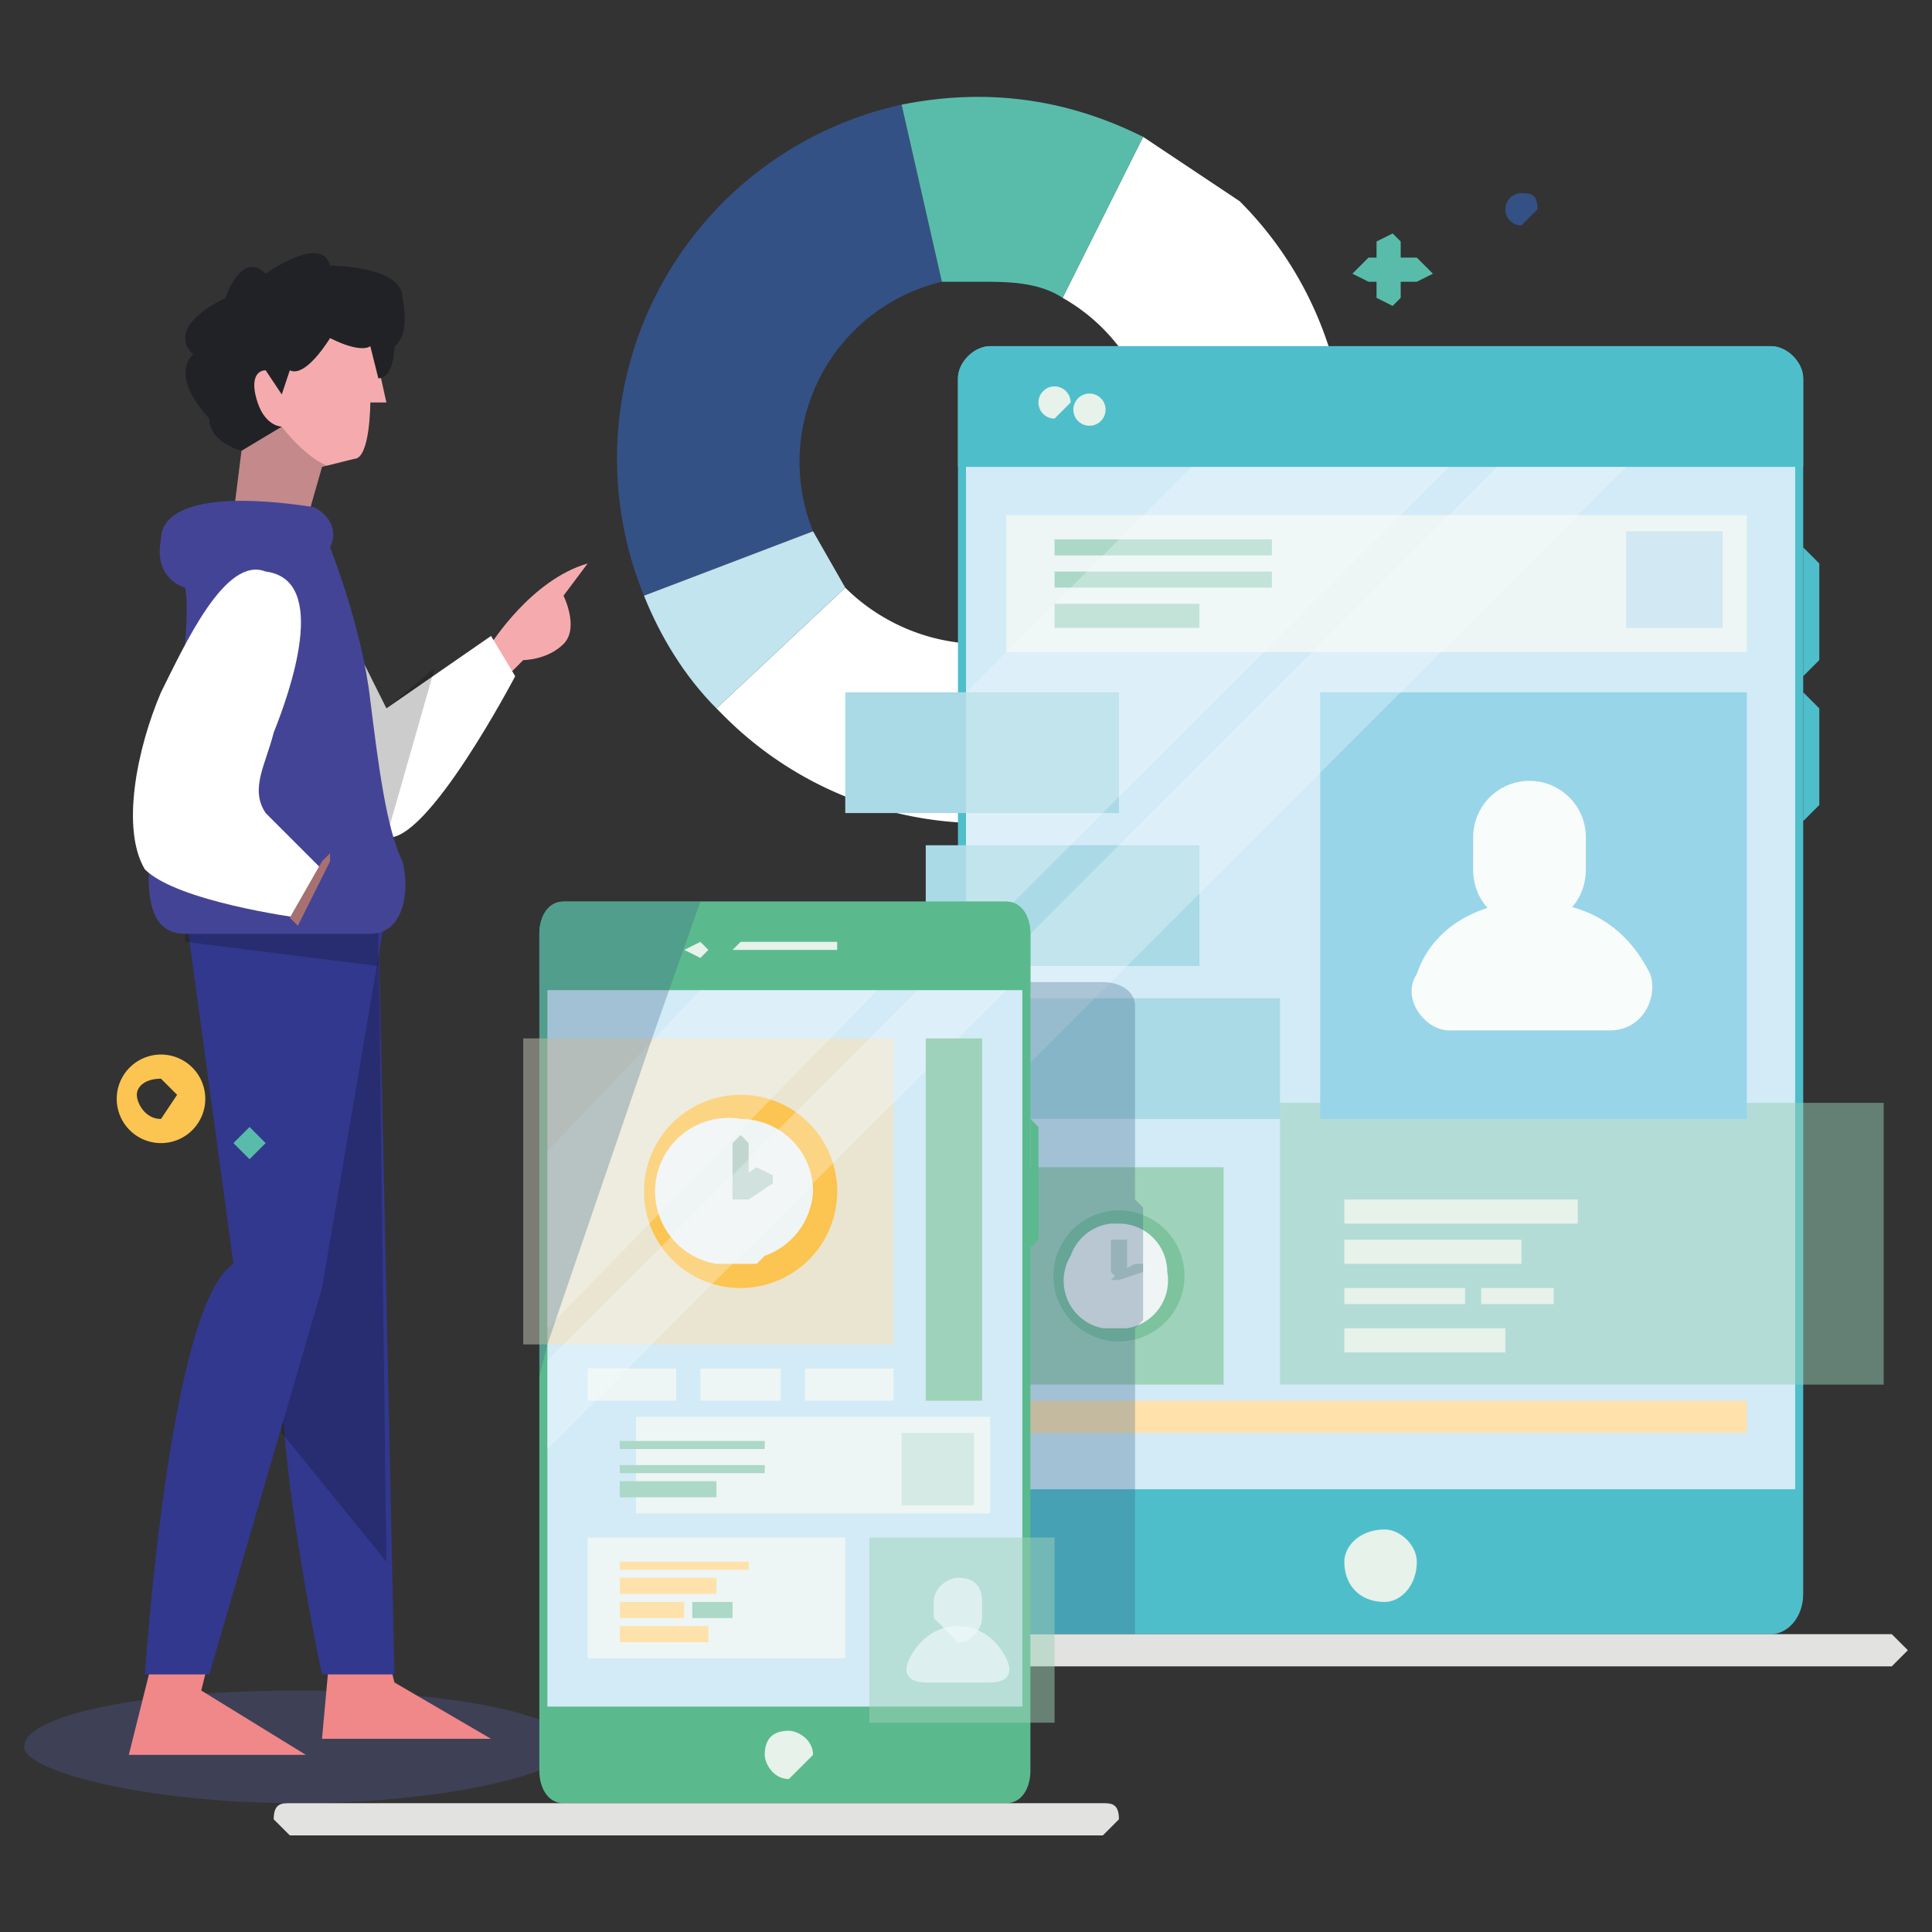 <svg width="240" height="240" fill="none" xmlns="http://www.w3.org/2000/svg"><rect width="100%" height="100%" fill="#333333" stroke="none"/><path opacity=".3" d="M37 224c19 0 34-4 34-7 0-4-15-7-34-7s-34 3-34 7c0 3 15 7 34 7z" fill="#575FA8"/><path d="M41 205l-1 11h21l-12-7-1-4h-7z" fill="#F08789"/><path d="M47 114l2 94h-9s-8-37-4-48l-8-46h19z" fill="#32388D"/><path opacity=".2" d="M47 114H28l8 46c-2 4-1 11-1 18l13 16-1-80z" fill="#020203"/><path d="M19 206l-3 12h22l-13-8 1-4h-7z" fill="#F08789"/><path d="M48 113l-8 47-14 48h-8s3-46 11-51l-6-44h25z" fill="#32388D"/><path opacity=".2" d="M47 116l1-3H23v4l24 3v-4z" fill="#020203"/><path d="M61 80s5-8 12-10l-3 4s2 4 0 6-5 2-5 2l-2 2-2-4z" fill="#F5ABAE"/><path d="M41 74l7 14 13-9 3 5s-11 21-16 20c-5-2-10-13-10-13l3-17z" fill="#fff"/><path opacity=".2" d="M48 88l-7-14-3 17s5 11 10 13l6-21-6 5z" fill="#020203"/><path d="M46 41l2 9h-2s0 7-2 7l-4 1-2 7-9-1 1-8s-5-6-3-13c1-8 18-9 19-2z" fill="#F5ABAE"/><path opacity=".2" d="M35 53l-7-1 2 4-1 8 9 1 2-7h1c-3-1-6-5-6-5z" fill="#020203"/><path d="M46 43s-1 1-5-1c0 0-3 5-5 4l-1 3-2-3c-1 0-2 1-1 4s3 3 3 3l-5 3s-4-1-4-4c0 0-5-5-2-8 0 0-4-3 4-7 0 0 2-6 5-3 0 0 7-5 8-1 0 0 9 0 9 4 1 5-1 6-1 6s0 4-2 4l-1-4z" fill="#212226"/><path d="M23 73s-4-1-3-6c0-4 6-6 19-4 2 1 3 3 2 5 0 0 4 10 5 19 1 8 2 16 4 20 1 4 0 9-4 9H23c-5 0-5-6-4-13 2-7 5-25 4-30z" fill="#444496"/><path d="M33 71c8 1 3 15 1 20-1 4-3 7-1 10l7 7-3 6s-15-2-19-6c-3-5-1-15 2-22 3-6 8-17 13-15z" fill="#fff"/><path d="M37 115l-1-1 4-7 1-1v1l-4 8z" fill="#A77071"/><path d="M33 142l-2 2-2-2 2-2 2 2z" fill="#59BCAB"/><path d="M20 142a5 5 0 110-11 5 5 0 010 11zm0-8c-2 0-3 1-3 2s1 3 3 3l2-3-2-2z" fill="#FCC450"/><path d="M176 35h-2v2l-1 1-2-1v-2h-1l-2-1 2-2h1v-2l2-1 1 1v2h2l2 2-2 1z" fill="#59BCAB"/><path d="M191 26l-2 2a2 2 0 110-4c1 0 2 0 2 2zM80 74a45 45 0 0132-61l5 22a23 23 0 00-16 31l-21 8z" fill="#345185"/><path d="M90 89l-1-1 16-15c4 4 10 7 17 7a23 23 0 0010-43l10-20 12 8a45 45 0 01-64 64z" fill="#fff"/><path d="M122 35h-5l-5-22c10-2 20-1 30 4l-10 20c-3-2-7-2-10-2z" fill="#59BCAB"/><path d="M89 88c-4-4-7-9-9-14l21-8 4 7-16 15z" fill="#C1E4EE"/><path d="M224 47v151c0 3-2 5-4 5h-97c-2 0-4-2-4-5V47c0-2 2-4 4-4h97c2 0 4 2 4 4z" fill="#4FBECB"/><path d="M108 207h127l2-2-2-2H108l-2 2 2 2z" fill="#E2E2E1"/><path d="M224 47v11H119V47c0-2 2-4 4-4h97c2 0 4 2 4 4z" fill="#4FBECB"/><path d="M172 199c-3 0-5-2-5-5 0-2 2-4 5-4 2 0 4 2 4 4 0 3-2 5-4 5zM131 52a2 2 0 112-2l-2 2zM137 52a2 2 0 11-1-3 2 2 0 011 3z" fill="#E6F2EA"/><path d="M223 58H120v127h103V58z" fill="#D2EBF7"/><path d="M139 101V86h-34v15h34zM159 139v-15h-34v15h34zM149 120v-15h-34v15h34z" fill="#A9DAE5"/><path d="M217 64h-92v17h92V64z" fill="#EDF6F4"/><path d="M214 66h-12v12h12V66z" fill="#D2E8F2"/><path d="M158 67h-27v2h27v-2zM158 71h-27v2h27v-2zM149 75h-18v3h18v-3z" fill="#ACD8C8"/><path opacity=".5" d="M234 137h-75v35h75v-35z" fill="#96CEB8"/><path d="M196 149h-29v3h29v-3zM189 154h-22v3h22v-3zM182 160h-15v2h15v-2zM193 160h-9v2h9v-2zM187 165h-20v3h20v-3z" fill="#E6F2EA"/><path d="M152 145h-27v27h27v-27z" fill="#9FD2BA"/><path d="M145 164a8 8 0 10-12-11 8 8 0 0012 11z" fill="#7CC39E"/><path d="M145 158a6 6 0 01-5 7h-3a6 6 0 01-4-9 6 6 0 015-4h1a6 6 0 016 6z" fill="#EFF4F4"/><path d="M139 159l-1-1v-4h2v4l-1 1z" fill="#C1D6CF"/><path d="M139 159h-1l1-1 2-1h1v1l-3 1z" fill="#C1D6CF"/><path d="M217 86h-53v53h53V86z" fill="#98D5E9"/><path d="M190 115c-4 0-7-3-7-7v-4a7 7 0 0114 0v4c0 4-3 7-7 7z" fill="#F8FCFA"/><path d="M190 112c-6 0-12 3-14 9-2 3 1 7 4 7h20c4 0 6-4 5-7-3-6-8-9-15-9z" fill="#F8FCFA"/><path d="M217 178v-4h-92v4h92z" fill="#FFE1AB"/><path d="M224 84V68l2 2v12l-2 2zM224 102V86l2 2v12l-2 2z" fill="#4FBECB"/><path opacity=".3" d="M180 58l-60 60V86l28-28h32zM202 58l-82 82v-16l66-66h16z" fill="#F6FBFD"/><path opacity=".3" d="M142 150v14l-1 1v38h-18c-2 0-4-2-4-5v-76h18c2 0 4 1 4 3v24l1 1z" fill="#385F82"/><path d="M128 116v104c0 2-1 4-3 4H70c-2 0-3-2-3-4V116c0-2 1-4 3-4h55c2 0 3 2 3 4z" fill="#5BB98E"/><path d="M128 116v7H67v-7c0-2 1-4 3-4h55c2 0 3 2 3 4z" fill="#5BB98E"/><path d="M98 221c-2 0-3-2-3-3 0-2 1-3 3-3 1 0 3 1 3 3l-3 3zM87 119l-2-1 2-1 1 1-1 1zM104 118H91l1-1h12v1z" fill="#E6F2EA"/><path d="M127 123H68v89h59v-89z" fill="#D2EBF7"/><path d="M84 170H73v4h11v-4zM111 170h-11v4h11v-4zM97 170H87v4h10v-4zM123 176H79v12h44v-12z" fill="#EDF6F4"/><path d="M121 178h-9v9h9v-9z" fill="#D5EAE4"/><path d="M95 179H77v1h18v-1zM95 182H77v1h18v-1zM89 184H77v2h12v-2z" fill="#ACD8C8"/><path d="M105 191H73v15h32v-15z" fill="#EDF6F4"/><path d="M93 194H77v1h16v-1zM89 196H77v2h12v-2zM85 199h-8v2h8v-2z" fill="#FFE1AB"/><path d="M91 199h-5v2h5v-2z" fill="#ACD8C8"/><path d="M88 202H77v2h11v-2z" fill="#FFE1AB"/><path opacity=".5" d="M111 129H65v38h46v-38z" fill="#FFE1AB"/><path d="M92 160a12 12 0 100-24 12 12 0 000 24z" fill="#FCC450"/><path d="M101 148a9 9 0 01-6 8l-1 1h-1-4a9 9 0 013-18 9 9 0 019 9z" fill="#EFF4F4"/><path d="M92 149l-1-1v-6l1-1 1 1v6l-1 1z" fill="#C1D6CF"/><path d="M92 149h-1v-2l3-2 2 1v1l-3 2h-1z" fill="#C1D6CF"/><path opacity=".3" d="M109 123l-41 42v-22l19-20h22zM125 123l-57 57v-11l46-46h11z" fill="#F6FBFD"/><g opacity=".7"><path opacity=".7" d="M131 191h-23v23h23v-23z" fill="#9FD2BA"/><path opacity=".7" d="M119 204l-3-3v-2c0-2 2-3 3-3 2 0 3 1 3 3v2c0 1-1 3-3 3z" fill="#F8FCFA"/><path opacity=".7" d="M119 202c-3 0-5 2-6 4s0 3 2 3h8c2 0 3-1 2-3s-3-4-6-4z" fill="#F8FCFA"/></g><path d="M122 129h-7v45h7v-45z" fill="#9FD2BA"/><path d="M128 155v-16l1 1v14l-1 1z" fill="#5BB98E"/><path opacity=".3" d="M87 112l-6 17-13 38-1 4v-4h-2v-38h2v-13c0-2 1-4 3-4h17z" fill="#385F82"/><path d="M36 228h101l2-2c0-2-1-2-2-2H36c-1 0-2 0-2 2l2 2z" fill="#E2E2E1"/></svg>